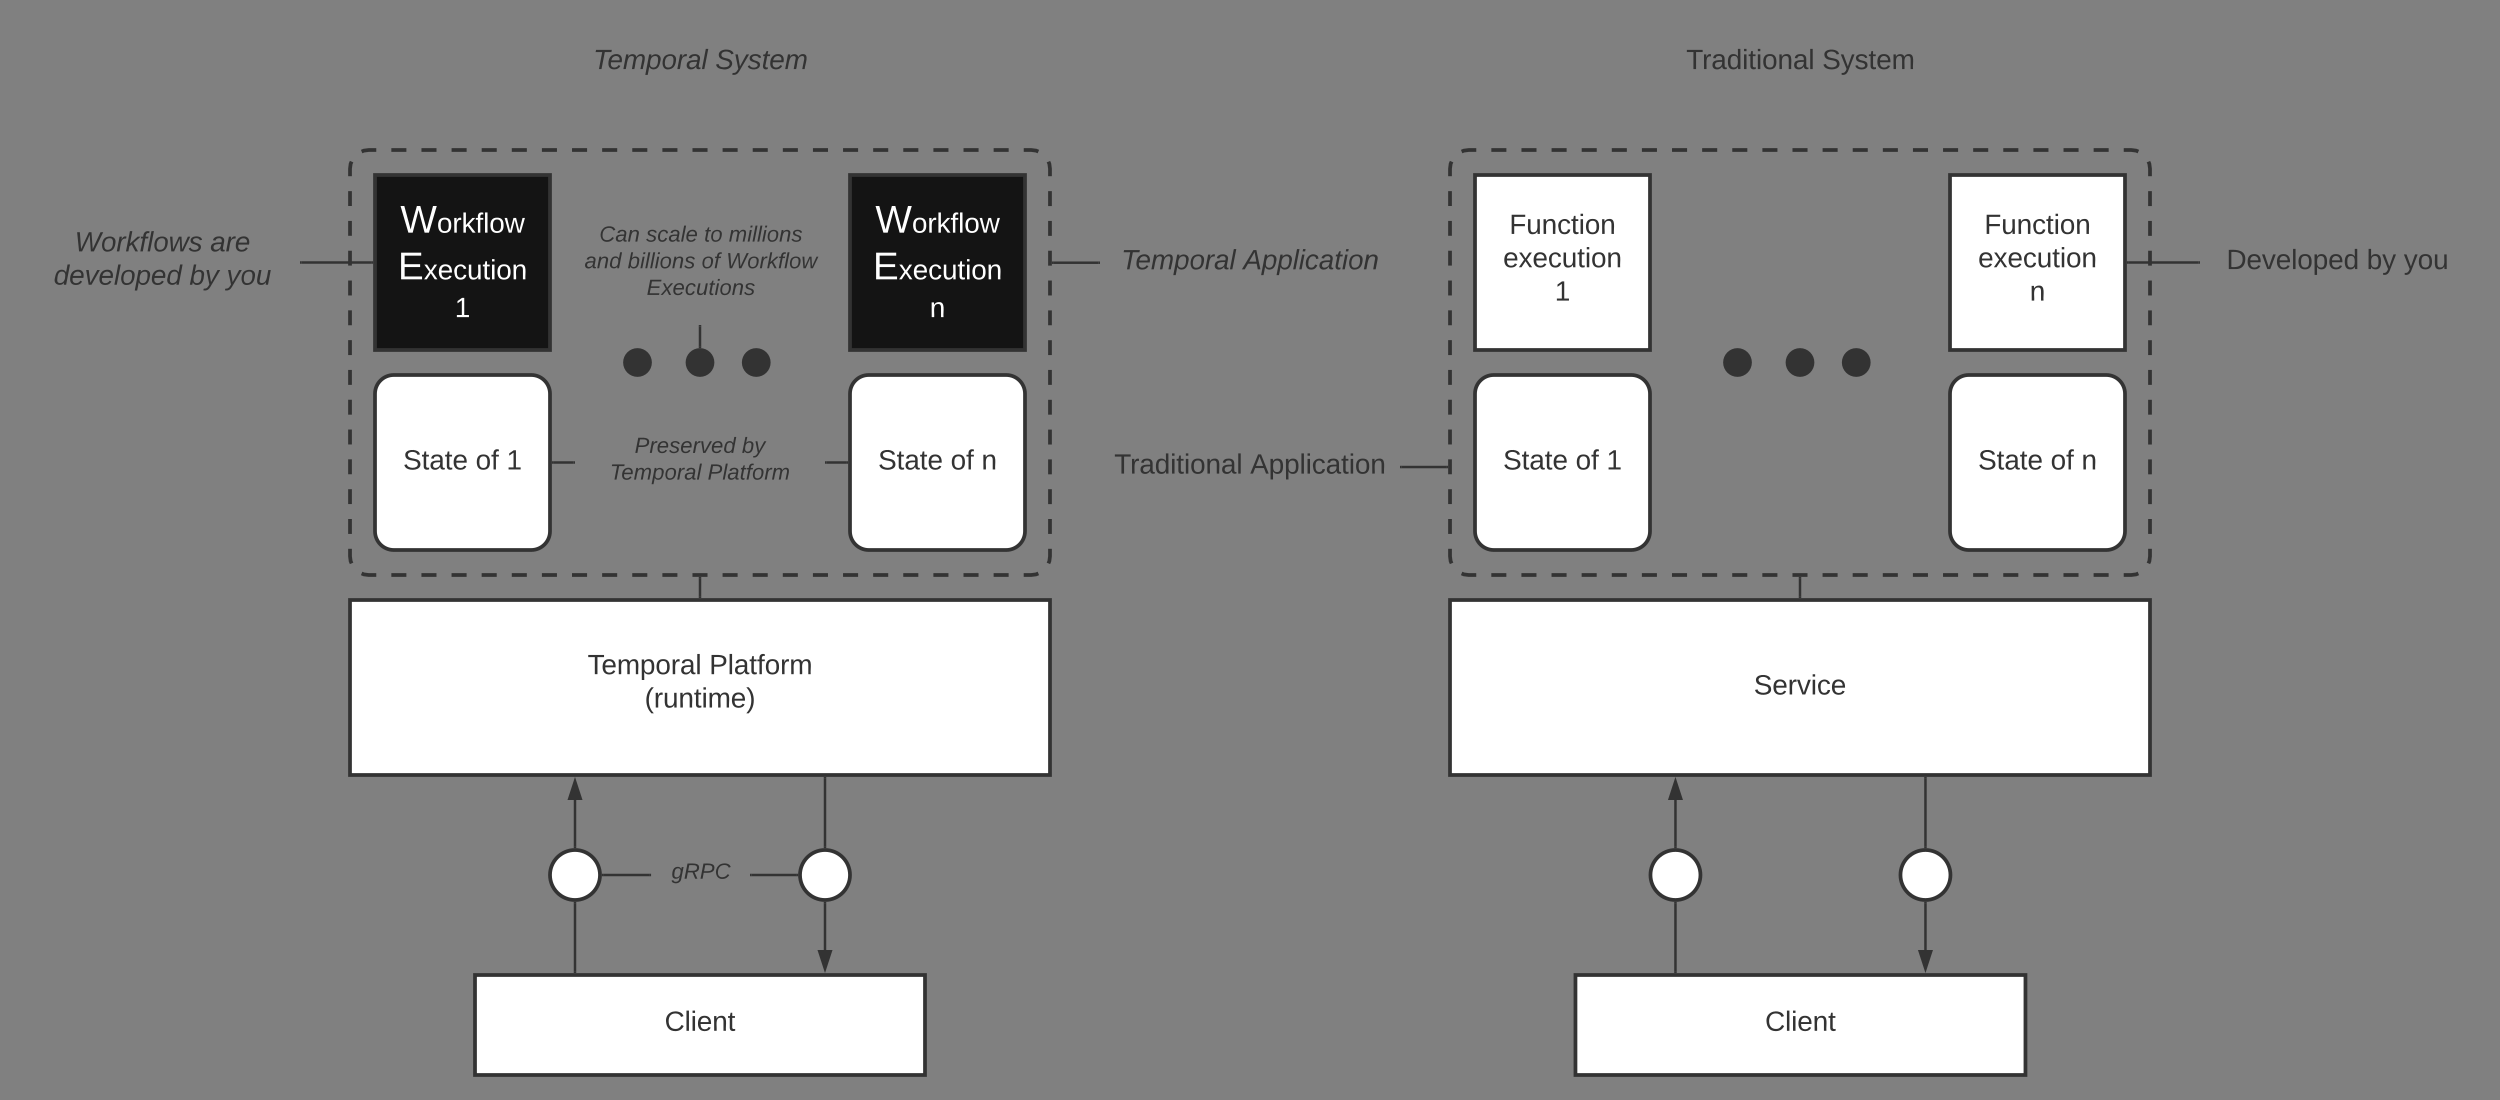 <svg xmlns="http://www.w3.org/2000/svg" xmlns:xlink="http://www.w3.org/1999/xlink" xmlns:lucid="lucid" width="2000" height="880"><rect width="100%" height="100%" fill="#808080" stroke="none"/><g transform="translate(120 1080)" lucid:page-tab-id="0_0"><path d="M300.37-1054c0-3.3 2.7-6 6-6h268c3.3 0 6 2.7 6 6v48c0 3.3-2.7 6-6 6h-268c-3.3 0-6-2.7-6-6z" stroke="#000" stroke-opacity="0" stroke-width="3" fill="#fff" fill-opacity="0"/><use xlink:href="#a" transform="matrix(1,0,0,1,305.369,-1055) translate(49.136 30.278)"/><use xlink:href="#b" transform="matrix(1,0,0,1,305.369,-1055) translate(146.852 30.278)"/><path d="M1190.37-1054c0-3.3 2.7-6 6-6h248c3.3 0 6 2.7 6 6v48c0 3.3-2.7 6-6 6h-248c-3.3 0-6-2.7-6-6z" stroke="#000" stroke-opacity="0" stroke-width="3" fill="#fff" fill-opacity="0"/><use xlink:href="#c" transform="matrix(1,0,0,1,1195.369,-1055) translate(33.611 30.278)"/><use xlink:href="#d" transform="matrix(1,0,0,1,1195.369,-1055) translate(142.377 30.278)"/><path d="M760-730.38c0-3.3 2.7-6 6-6h228c3.3 0 6 2.7 6 6v48c0 3.3-2.7 6-6 6H766c-3.3 0-6-2.7-6-6z" stroke="#000" stroke-opacity="0" stroke-width="3" fill="#fff" fill-opacity="0"/><use xlink:href="#c" transform="matrix(1,0,0,1,765,-731.38) translate(6.389 30.278)"/><use xlink:href="#e" transform="matrix(1,0,0,1,765,-731.38) translate(115.154 30.278)"/><path d="M1001-706.38h36.5" stroke="#333" stroke-width="2" fill="none"/><path d="M1001.03-705.38H1000v-2h1.03M1038.5-705.38h-1.03v-2h1.03" fill="#333"/><path d="M260-300h360v80H260z" stroke="#333" stroke-width="3" fill="#fff"/><use xlink:href="#f" transform="matrix(1,0,0,1,265,-295) translate(146.698 39.653)"/><path d="M360-380c0 11.05-8.95 20-20 20s-20-8.95-20-20 8.95-20 20-20 20 8.95 20 20zM560-380c0 11.05-8.95 20-20 20s-20-8.95-20-20 8.95-20 20-20 20 8.95 20 20z" stroke="#333" stroke-width="3" fill="#fff"/><path d="M340-357.5v55" stroke="#333" stroke-width="2" fill="none"/><path d="M339.93-358.5l1.07-.03v1.06h-2v-1.14M341-301.5h-2v-1.03h2" fill="#333"/><path d="M340-402.5V-440" stroke="#333" stroke-width="2" fill="none"/><path d="M341-401.4l-.93-.1-1.07.03v-1.06h2" fill="#333"/><path d="M340-455.26l4.64 14.26h-9.28z" stroke="#333" stroke-width="2" fill="#333"/><path d="M540-357.5v37.5" stroke="#333" stroke-width="2" fill="none"/><path d="M539.93-358.5l1.07-.03v1.06h-2v-1.14" fill="#333"/><path d="M540-304.74L535.36-319h9.28z" stroke="#333" stroke-width="2" fill="#333"/><path d="M540-402.5v-55" stroke="#333" stroke-width="2" fill="none"/><path d="M541-401.4l-.93-.1-1.07.03v-1.06h2M541-457.47h-2v-1.03h2" fill="#333"/><path d="M1640-894c0-3.3 2.7-6 6-6h208c3.3 0 6 2.7 6 6v48c0 3.3-2.7 6-6 6h-208c-3.3 0-6-2.7-6-6z" stroke="#000" stroke-opacity="0" stroke-width="3" fill="#fff" fill-opacity="0"/><use xlink:href="#g" transform="matrix(1,0,0,1,1645,-895) translate(16.173 30.278)"/><use xlink:href="#h" transform="matrix(1,0,0,1,1645,-895) translate(128.395 30.278)"/><use xlink:href="#i" transform="matrix(1,0,0,1,1645,-895) translate(158.025 30.278)"/><path d="M400.86-394c0-3.3 2.7-6 6-6H474c3.3 0 6 2.7 6 6v28c0 3.3-2.7 6-6 6h-67.14c-3.3 0-6-2.7-6-6z" stroke="#000" stroke-opacity="0" stroke-width="3" fill="#fff" fill-opacity="0"/><use xlink:href="#j" transform="matrix(1,0,0,1,405.863,-395) translate(11.346 17.972)"/><path d="M481-380h36.5" stroke="#333" stroke-width="2" fill="none"/><path d="M481.03-379H480v-2h1.03M518.5-380.07l.03 1.07h-1.06v-2h1.14" fill="#333"/><path d="M399.86-380H362.5" stroke="#333" stroke-width="2" fill="none"/><path d="M400.86-379h-1.02v-2h1.02M362.53-379h-1.14l.1-.93-.03-1.07h1.06" fill="#333"/><path d="M160-945c0-8.28 6.72-15 15-15h530c8.28 0 15 6.72 15 15v310c0 8.28-6.72 15-15 15H175c-8.28 0-15-6.72-15-15z" fill-opacity="0"/><path d="M169.3-958.74l1.8-.75 3.9-.5h6.02m12.05 0h12.04m12.06 0h12.04m12.05 0h12.05m12.04 0h12.05m12.03 0h12.05m12.04 0h12.05m12.04 0h12.06m12.04 0h12.05m12.05 0h12.04m12.05 0h12.03m12.05 0h12.04m12.05 0h12.04m12.06 0h12.04m12.05 0h12.05m12.04 0h12.05m12.03 0h12.05m12.04 0h12.05m12.04 0h12.06m12.04 0h12.05m12.05 0h12.04m12.05 0h12.03m12.05 0H705l3.9.5 1.8.76m8.04 8.05l.75 1.8.5 3.9v5.96m0 11.92v11.93m0 11.93v11.92m0 11.93v11.92m0 11.92v11.93m0 11.92v11.92m0 11.92v11.92m0 11.92v11.92m0 11.93v11.93m0 11.92v11.93m0 11.92v11.92m0 11.93v11.92m0 11.92v11.92m0 11.92v5.96l-.5 3.9-.76 1.8m-8.05 8.04l-1.8.75-3.9.5h-6.02m-12.05 0H674.9m-12.06 0H650.8m-12.05 0H626.7m-12.04 0H602.6m-12.03 0h-12.05m-12.04 0h-12.05m-12.04 0h-12.06m-12.04 0h-12.05m-12.05 0h-12.04m-12.05 0h-12.03m-12.05 0h-12.04m-12.05 0H409.9m-12.06 0H385.8m-12.05 0H361.7m-12.04 0H337.6m-12.03 0h-12.05m-12.04 0h-12.05m-12.04 0h-12.06m-12.04 0h-12.05m-12.05 0h-12.04m-12.05 0h-12.03m-12.05 0H175l-3.9-.5-1.8-.76m-8.04-8.05l-.75-1.8-.5-3.9v-5.96m0-11.92v-11.93m0-11.93v-11.92m0-11.93v-11.92m0-11.92v-11.93m0-11.92v-11.92m0-11.92v-11.92m0-11.92v-11.92m0-11.93v-11.93m0-11.92v-11.93m0-11.92v-11.92m0-11.93v-11.92m0-11.92v-11.92m0-11.92V-945l.5-3.9.76-1.8" stroke="#333" stroke-width="3" fill="none"/><path d="M160-600h560v140H160z" stroke="#333" stroke-width="3" fill="#fff"/><use xlink:href="#k" transform="matrix(1,0,0,1,165,-595) translate(185.093 54.34)"/><use xlink:href="#l" transform="matrix(1,0,0,1,165,-595) translate(282.377 54.34)"/><use xlink:href="#m" transform="matrix(1,0,0,1,165,-595) translate(230.71 81.007)"/><path d="M560-765c0-8.28 6.72-15 15-15h110c8.28 0 15 6.72 15 15v110c0 8.28-6.72 15-15 15H575c-8.28 0-15-6.72-15-15z" stroke="#333" stroke-width="3" fill="#fff"/><use xlink:href="#n" transform="matrix(1,0,0,1,565,-775) translate(17.469 70.59)"/><use xlink:href="#o" transform="matrix(1,0,0,1,565,-775) translate(75.494 70.59)"/><use xlink:href="#p" transform="matrix(1,0,0,1,565,-775) translate(100.185 70.59)"/><path d="M180-940h140v140H180z" stroke="#333" stroke-width="3" fill="#141414"/><use xlink:href="#q" transform="matrix(1,0,0,1,185,-935) translate(15.259 41.139)"/><use xlink:href="#r" transform="matrix(1,0,0,1,185,-935) translate(13.302 78.472)"/><use xlink:href="#s" transform="matrix(1,0,0,1,185,-935) translate(58.827 108.694)"/><path d="M560-940h140v140H560z" stroke="#333" stroke-width="3" fill="#141414"/><use xlink:href="#q" transform="matrix(1,0,0,1,565,-935) translate(15.259 41.139)"/><use xlink:href="#r" transform="matrix(1,0,0,1,565,-935) translate(13.302 78.472)"/><use xlink:href="#t" transform="matrix(1,0,0,1,565,-935) translate(58.827 108.694)"/><path d="M760-893.83c0-3.3 2.7-6 6-6h228c3.3 0 6 2.7 6 6v48c0 3.32-2.7 6-6 6H766c-3.3 0-6-2.68-6-6z" stroke="#000" stroke-opacity="0" stroke-width="3" fill="#fff" fill-opacity="0"/><use xlink:href="#a" transform="matrix(1,0,0,1,765,-894.826) translate(11.914 30.278)"/><use xlink:href="#u" transform="matrix(1,0,0,1,765,-894.826) translate(109.63 30.278)"/><path d="M759-869.83h-36.5" stroke="#333" stroke-width="2" fill="none"/><path d="M760-868.83h-1.03v-2H760M722.53-868.83h-1.03v-2h1.03" fill="#333"/><path d="M180-765c0-8.28 6.72-15 15-15h110c8.28 0 15 6.72 15 15v110c0 8.28-6.72 15-15 15H195c-8.28 0-15-6.72-15-15z" stroke="#333" stroke-width="3" fill="#fff"/><use xlink:href="#n" transform="matrix(1,0,0,1,185,-775) translate(17.469 70.59)"/><use xlink:href="#o" transform="matrix(1,0,0,1,185,-775) translate(75.494 70.59)"/><use xlink:href="#v" transform="matrix(1,0,0,1,185,-775) translate(100.185 70.59)"/><path d="M-100-895.67c0-3.3 2.7-6 6-6h208c3.3 0 6 2.7 6 6v51.34c0 3.3-2.7 6-6 6H-94c-3.3 0-6-2.7-6-6z" stroke="#000" stroke-opacity="0" stroke-width="3" fill="#fff" fill-opacity="0"/><use xlink:href="#w" transform="matrix(1,0,0,1,-95,-896.667) translate(34.784 17.778)"/><use xlink:href="#x" transform="matrix(1,0,0,1,-95,-896.667) translate(143.179 17.778)"/><use xlink:href="#y" transform="matrix(1,0,0,1,-95,-896.667) translate(17.994 44.444)"/><use xlink:href="#z" transform="matrix(1,0,0,1,-95,-896.667) translate(126.574 44.444)"/><use xlink:href="#A" transform="matrix(1,0,0,1,-95,-896.667) translate(156.204 44.444)"/><path d="M121-870h56.5" stroke="#333" stroke-width="2" fill="none"/><path d="M121.03-869H120v-2h1.03M178.5-869h-1.03v-2h1.03" fill="#333"/><path d="M440-602.5v-15" stroke="#333" stroke-width="2" fill="none"/><path d="M441-601.5h-2v-1.03h2M441-617.47h-2v-1.03h2" fill="#333"/><path d="M450-790c0 5.52-4.48 10-10 10s-10-4.48-10-10 4.48-10 10-10 10 4.48 10 10zM495-790c0 5.52-4.48 10-10 10s-10-4.48-10-10 4.48-10 10-10 10 4.48 10 10zM400-790c0 5.52-4.48 10-10 10s-10-4.48-10-10 4.48-10 10-10 10 4.48 10 10z" stroke="#333" stroke-width="3" fill="#333"/><path d="M340.74-920H540v100H340.74z" stroke="#000" stroke-opacity="0" stroke-width="3" fill="#fff" fill-opacity="0"/><use xlink:href="#B" transform="matrix(1,0,0,1,345.739,-915) translate(13.691 28.285)"/><use xlink:href="#C" transform="matrix(1,0,0,1,345.739,-915) translate(51.173 28.285)"/><use xlink:href="#D" transform="matrix(1,0,0,1,345.739,-915) translate(97.543 28.285)"/><use xlink:href="#E" transform="matrix(1,0,0,1,345.739,-915) translate(117.296 28.285)"/><use xlink:href="#F" transform="matrix(1,0,0,1,345.739,-915) translate(1.864 49.618)"/><use xlink:href="#G" transform="matrix(1,0,0,1,345.739,-915) translate(36.432 49.618)"/><use xlink:href="#H" transform="matrix(1,0,0,1,345.739,-915) translate(95.494 49.618)"/><use xlink:href="#I" transform="matrix(1,0,0,1,345.739,-915) translate(115.247 49.618)"/><use xlink:href="#J" transform="matrix(1,0,0,1,345.739,-915) translate(51.568 70.951)"/><path d="M440-819v16.5" stroke="#333" stroke-width="2" fill="none"/><path d="M441-818.97h-2V-820h2M441-801.38l-1-.13-1 .12v-1.16h2" fill="#333"/><path d="M340-734c0-3.3 2.7-6 6-6h188c3.3 0 6 2.7 6 6v48c0 3.3-2.7 6-6 6H346c-3.3 0-6-2.7-6-6z" stroke="#000" stroke-opacity="0" stroke-width="3" fill="#fff" fill-opacity="0"/><use xlink:href="#K" transform="matrix(1,0,0,1,345,-735) translate(42.704 17.347)"/><use xlink:href="#L" transform="matrix(1,0,0,1,345,-735) translate(128.531 17.347)"/><use xlink:href="#M" transform="matrix(1,0,0,1,345,-735) translate(22.901 38.681)"/><use xlink:href="#N" transform="matrix(1,0,0,1,345,-735) translate(101.074 38.681)"/><path d="M339-710h-16.5" stroke="#333" stroke-width="2" fill="none"/><path d="M340-709h-1.03v-2H340M322.53-709h-1.03v-2h1.03" fill="#333"/><path d="M541-710h16.5" stroke="#333" stroke-width="2" fill="none"/><path d="M541.03-709H540v-2h1.03M558.5-709h-1.03v-2h1.03" fill="#333"/><path d="M1040-945c0-8.28 6.72-15 15-15h530c8.28 0 15 6.72 15 15v310c0 8.28-6.72 15-15 15h-530c-8.28 0-15-6.72-15-15z" fill-opacity="0"/><path d="M1049.3-958.74l1.8-.75 3.9-.5h6.02m12.05 0h12.04m12.06 0h12.04m12.05 0h12.05m12.04 0h12.05m12.03 0h12.05m12.04 0h12.05m12.04 0h12.06m12.04 0h12.05m12.05 0h12.04m12.05 0h12.03m12.05 0h12.04m12.05 0h12.04m12.06 0h12.04m12.05 0h12.05m12.04 0h12.05m12.03 0h12.05m12.04 0h12.05m12.04 0h12.06m12.04 0h12.05m12.05 0h12.04m12.05 0h12.03m12.05 0h6.02l3.9.5 1.8.76m8.04 8.05l.75 1.8.5 3.9v5.96m0 11.92v11.93m0 11.93v11.92m0 11.93v11.92m0 11.92v11.93m0 11.92v11.92m0 11.92v11.92m0 11.92v11.92m0 11.93v11.93m0 11.92v11.93m0 11.92v11.92m0 11.93v11.92m0 11.92v11.92m0 11.92v5.96l-.5 3.9-.76 1.8m-8.05 8.04l-1.8.75-3.9.5h-6.02m-12.05 0h-12.04m-12.06 0h-12.04m-12.05 0h-12.05m-12.04 0h-12.05m-12.03 0h-12.05m-12.04 0h-12.05m-12.04 0h-12.06m-12.04 0h-12.05m-12.05 0h-12.04m-12.05 0h-12.03m-12.05 0h-12.04m-12.05 0h-12.04m-12.06 0h-12.04m-12.05 0h-12.05m-12.04 0h-12.05m-12.03 0h-12.05m-12.04 0h-12.05m-12.04 0h-12.06m-12.04 0h-12.05m-12.05 0h-12.04m-12.05 0h-12.03m-12.05 0H1055l-3.9-.5-1.8-.76m-8.04-8.05l-.75-1.8-.5-3.9v-5.96m0-11.92v-11.93m0-11.93v-11.92m0-11.93v-11.92m0-11.92v-11.93m0-11.92v-11.92m0-11.92v-11.92m0-11.92v-11.92m0-11.93v-11.93m0-11.92v-11.93m0-11.92v-11.92m0-11.93v-11.92m0-11.92v-11.92m0-11.92V-945l.5-3.9.76-1.8" stroke="#333" stroke-width="3" fill="none"/><path d="M1040-600h560v140h-560z" stroke="#333" stroke-width="3" fill="#fff"/><use xlink:href="#O" transform="matrix(1,0,0,1,1045,-595) translate(238.025 70.59)"/><path d="M1440-765c0-8.28 6.72-15 15-15h110c8.28 0 15 6.72 15 15v110c0 8.28-6.72 15-15 15h-110c-8.28 0-15-6.72-15-15z" stroke="#333" stroke-width="3" fill="#fff"/><use xlink:href="#n" transform="matrix(1,0,0,1,1445,-775) translate(17.469 70.59)"/><use xlink:href="#o" transform="matrix(1,0,0,1,1445,-775) translate(75.494 70.59)"/><use xlink:href="#p" transform="matrix(1,0,0,1,1445,-775) translate(100.185 70.59)"/><path d="M1060-940h140v140h-140z" stroke="#333" stroke-width="3" fill="#fff"/><g><use xlink:href="#P" transform="matrix(1,0,0,1,1065,-935) translate(22.469 42.153)"/><use xlink:href="#Q" transform="matrix(1,0,0,1,1065,-935) translate(17.5 68.819)"/><use xlink:href="#R" transform="matrix(1,0,0,1,1065,-935) translate(58.827 95.486)"/></g><path d="M1440-940h140v140h-140z" stroke="#333" stroke-width="3" fill="#fff"/><g><use xlink:href="#P" transform="matrix(1,0,0,1,1445,-935) translate(22.469 42.153)"/><use xlink:href="#Q" transform="matrix(1,0,0,1,1445,-935) translate(17.5 68.819)"/><use xlink:href="#S" transform="matrix(1,0,0,1,1445,-935) translate(58.827 95.486)"/></g><path d="M1060-765c0-8.28 6.72-15 15-15h110c8.28 0 15 6.72 15 15v110c0 8.28-6.72 15-15 15h-110c-8.28 0-15-6.72-15-15z" stroke="#333" stroke-width="3" fill="#fff"/><g><use xlink:href="#n" transform="matrix(1,0,0,1,1065,-775) translate(17.469 70.59)"/><use xlink:href="#o" transform="matrix(1,0,0,1,1065,-775) translate(75.494 70.59)"/><use xlink:href="#v" transform="matrix(1,0,0,1,1065,-775) translate(100.185 70.59)"/></g><path d="M1320-602.5v-15" stroke="#333" stroke-width="2" fill="none"/><path d="M1321-601.5h-2v-1.03h2M1321-617.47h-2v-1.03h2" fill="#333"/><path d="M1330-790c0 5.52-4.48 10-10 10s-10-4.48-10-10 4.48-10 10-10 10 4.48 10 10zM1375-790c0 5.52-4.48 10-10 10s-10-4.48-10-10 4.48-10 10-10 10 4.48 10 10zM1280-790c0 5.52-4.48 10-10 10s-10-4.48-10-10 4.48-10 10-10 10 4.48 10 10z" stroke="#333" stroke-width="3" fill="#333"/><path d="M1639-870h-56.5" stroke="#333" stroke-width="2" fill="none"/><path d="M1640-869h-1.03v-2h1.03M1582.53-869h-1.03v-2h1.03" fill="#333"/><path d="M1140.37-300h360v80h-360z" stroke="#333" stroke-width="3" fill="#fff"/><g><use xlink:href="#f" transform="matrix(1,0,0,1,1145.369,-295) translate(146.698 39.653)"/></g><path d="M1240.37-380c0 11.05-8.95 20-20 20s-20-8.95-20-20 8.95-20 20-20 20 8.95 20 20zM1440.37-380c0 11.05-8.95 20-20 20s-20-8.95-20-20 8.95-20 20-20 20 8.95 20 20z" stroke="#333" stroke-width="3" fill="#fff"/><path d="M1220.37-357.5v55" stroke="#333" stroke-width="2" fill="none"/><path d="M1220.3-358.5l1.07-.03v1.06h-2v-1.14M1221.37-301.5h-2v-1.03h2" fill="#333"/><path d="M1220.37-402.5V-440" stroke="#333" stroke-width="2" fill="none"/><path d="M1221.37-401.4l-.93-.1-1.07.03v-1.06h2" fill="#333"/><path d="M1220.37-455.26L1225-441h-9.27z" stroke="#333" stroke-width="2" fill="#333"/><path d="M1420.37-357.5v37.5" stroke="#333" stroke-width="2" fill="none"/><path d="M1420.3-358.5l1.07-.03v1.06h-2v-1.14" fill="#333"/><path d="M1420.37-304.74l-4.64-14.26h9.27z" stroke="#333" stroke-width="2" fill="#333"/><path d="M1420.37-402.5v-55" stroke="#333" stroke-width="2" fill="none"/><path d="M1421.37-401.4l-.93-.1-1.07.03v-1.06h2" fill="#333"/><path d="M1420.37-457.47v-1.03" stroke="#333" stroke-width="2" fill="none"/><defs><path fill="#333" d="M151-220L108 0H75l42-220H32l6-28h203l-5 28h-85" id="T"/><path fill="#333" d="M111-194c62-3 86 47 72 106H45c-7 38 6 69 45 68 27-1 43-14 53-32l24 11C152-15 129 4 87 4 38 3 12-23 12-71c0-70 32-119 99-123zm44 81c14-66-71-72-95-28-4 8-8 17-11 28h106" id="U"/><path fill="#333" d="M248-111c6-24 9-61-24-58-72 9-57 108-77 169h-31l26-142c3-37-50-30-64-10C52-115 50-51 37 0H6l36-190h30c-1 10-6 24-4 32 13-43 101-52 105 5 13-22 29-41 61-41 90 0 28 129 23 194h-31" id="V"/><path fill="#333" d="M67-162c32-53 139-36 121 50C175-51 163 2 97 4 68 4 52-11 42-31 38 6 28 39 22 75H-9l50-265h29c-1 10 0 20-3 28zm89 36c0-26-10-43-35-43-54 0-67 50-69 103-1 29 14 45 42 46 53 0 62-58 62-106" id="W"/><path fill="#333" d="M30-147c31-64 166-65 159 27C183-49 158 1 86 4 9 8 1-88 30-147zM88-20c53 0 68-48 68-100 0-31-11-51-44-50-52 1-68 46-68 97 0 32 13 53 44 53" id="X"/><path fill="#333" d="M66-151c12-25 30-51 66-40l-6 26C45-176 58-65 38 0H6l36-190h30" id="Y"/><path fill="#333" d="M165-48c-4 18 1 34 23 27l-3 20c-29 8-62 0-52-35h-2C116-14 99 4 63 4 30 4 8-16 8-49c0-68 71-67 138-67 10-26 0-56-31-54-26 1-42 9-47 31l-32-5c8-67 160-71 144 15-5 28-9 54-15 81zM42-50c3 52 80 24 89-6 7-12 7-24 11-38-47 1-103-4-100 44" id="Z"/><path fill="#333" d="M6 0l50-261h32L37 0H6" id="aa"/><g id="a"><use transform="matrix(0.062,0,0,0.062,0,0)" xlink:href="#T"/><use transform="matrix(0.062,0,0,0.062,11.481,0)" xlink:href="#U"/><use transform="matrix(0.062,0,0,0.062,23.827,0)" xlink:href="#V"/><use transform="matrix(0.062,0,0,0.062,42.284,0)" xlink:href="#W"/><use transform="matrix(0.062,0,0,0.062,54.63,0)" xlink:href="#X"/><use transform="matrix(0.062,0,0,0.062,66.975,0)" xlink:href="#Y"/><use transform="matrix(0.062,0,0,0.062,74.321,0)" xlink:href="#Z"/><use transform="matrix(0.062,0,0,0.062,86.667,0)" xlink:href="#aa"/></g><path fill="#333" d="M194-120c59 52 2 134-86 124-53-6-90-18-98-63l31-7c8 30 29 43 70 43 46 0 84-17 71-62-32-43-135-20-137-98-3-89 178-90 191-16l-30 9c-8-48-127-53-127 5 0 53 81 35 115 65" id="ab"/><path fill="#333" d="M198-190L69 30C53 58 25 83-20 72c4-11-1-27 19-22 33-1 43-29 59-52L20-190h32L79-34l84-156h35" id="ac"/><path fill="#333" d="M55-144c13 50 104 24 104 88C159 21 15 23 1-39l26-10c6 40 102 42 102-4-13-50-104-23-104-87 0-71 143-71 148-8l-29 4c-5-35-85-37-89 0" id="ad"/><path fill="#333" d="M51-54c-9 22 5 41 31 30L79-1C43 14 10-4 19-52l22-115H19l5-23h22l19-43h21l-9 43h35l-4 23H73" id="ae"/><g id="b"><use transform="matrix(0.062,0,0,0.062,0,0)" xlink:href="#ab"/><use transform="matrix(0.062,0,0,0.062,14.815,0)" xlink:href="#ac"/><use transform="matrix(0.062,0,0,0.062,25.926,0)" xlink:href="#ad"/><use transform="matrix(0.062,0,0,0.062,37.037,0)" xlink:href="#ae"/><use transform="matrix(0.062,0,0,0.062,43.21,0)" xlink:href="#U"/><use transform="matrix(0.062,0,0,0.062,55.556,0)" xlink:href="#V"/></g><path fill="#333" d="M127-220V0H93v-220H8v-28h204v28h-85" id="af"/><path fill="#333" d="M114-163C36-179 61-72 57 0H25l-1-190h30c1 12-1 29 2 39 6-27 23-49 58-41v29" id="ag"/><path fill="#333" d="M141-36C126-15 110 5 73 4 37 3 15-17 15-53c-1-64 63-63 125-63 3-35-9-54-41-54-24 1-41 7-42 31l-33-3c5-37 33-52 76-52 45 0 72 20 72 64v82c-1 20 7 32 28 27v20c-31 9-61-2-59-35zM48-53c0 20 12 33 32 33 41-3 63-29 60-74-43 2-92-5-92 41" id="ah"/><path fill="#333" d="M85-194c31 0 48 13 60 33l-1-100h32l1 261h-30c-2-10 0-23-3-31C134-8 116 4 85 4 32 4 16-35 15-94c0-66 23-100 70-100zm9 24c-40 0-46 34-46 75 0 40 6 74 45 74 42 0 51-32 51-76 0-42-9-74-50-73" id="ai"/><path fill="#333" d="M24-231v-30h32v30H24zM24 0v-190h32V0H24" id="aj"/><path fill="#333" d="M59-47c-2 24 18 29 38 22v24C64 9 27 4 27-40v-127H5v-23h24l9-43h21v43h35v23H59v120" id="ak"/><path fill="#333" d="M100-194c62-1 85 37 85 99 1 63-27 99-86 99S16-35 15-95c0-66 28-99 85-99zM99-20c44 1 53-31 53-75 0-43-8-75-51-75s-53 32-53 75 10 74 51 75" id="al"/><path fill="#333" d="M117-194c89-4 53 116 60 194h-32v-121c0-31-8-49-39-48C34-167 62-67 57 0H25l-1-190h30c1 10-1 24 2 32 11-22 29-35 61-36" id="am"/><path fill="#333" d="M24 0v-261h32V0H24" id="an"/><g id="c"><use transform="matrix(0.062,0,0,0.062,0,0)" xlink:href="#af"/><use transform="matrix(0.062,0,0,0.062,12.716,0)" xlink:href="#ag"/><use transform="matrix(0.062,0,0,0.062,20.062,0)" xlink:href="#ah"/><use transform="matrix(0.062,0,0,0.062,32.407,0)" xlink:href="#ai"/><use transform="matrix(0.062,0,0,0.062,44.753,0)" xlink:href="#aj"/><use transform="matrix(0.062,0,0,0.062,49.63,0)" xlink:href="#ak"/><use transform="matrix(0.062,0,0,0.062,55.802,0)" xlink:href="#aj"/><use transform="matrix(0.062,0,0,0.062,60.679,0)" xlink:href="#al"/><use transform="matrix(0.062,0,0,0.062,73.025,0)" xlink:href="#am"/><use transform="matrix(0.062,0,0,0.062,85.37,0)" xlink:href="#ah"/><use transform="matrix(0.062,0,0,0.062,97.716,0)" xlink:href="#an"/></g><path fill="#333" d="M185-189c-5-48-123-54-124 2 14 75 158 14 163 119 3 78-121 87-175 55-17-10-28-26-33-46l33-7c5 56 141 63 141-1 0-78-155-14-162-118-5-82 145-84 179-34 5 7 8 16 11 25" id="ao"/><path fill="#333" d="M179-190L93 31C79 59 56 82 12 73V49c39 6 53-20 64-50L1-190h34L92-34l54-156h33" id="ap"/><path fill="#333" d="M135-143c-3-34-86-38-87 0 15 53 115 12 119 90S17 21 10-45l28-5c4 36 97 45 98 0-10-56-113-15-118-90-4-57 82-63 122-42 12 7 21 19 24 35" id="aq"/><path fill="#333" d="M100-194c63 0 86 42 84 106H49c0 40 14 67 53 68 26 1 43-12 49-29l28 8c-11 28-37 45-77 45C44 4 14-33 15-96c1-61 26-98 85-98zm52 81c6-60-76-77-97-28-3 7-6 17-6 28h103" id="ar"/><path fill="#333" d="M210-169c-67 3-38 105-44 169h-31v-121c0-29-5-50-35-48C34-165 62-65 56 0H25l-1-190h30c1 10-1 24 2 32 10-44 99-50 107 0 11-21 27-35 58-36 85-2 47 119 55 194h-31v-121c0-29-5-49-35-48" id="as"/><g id="d"><use transform="matrix(0.062,0,0,0.062,0,0)" xlink:href="#ao"/><use transform="matrix(0.062,0,0,0.062,14.815,0)" xlink:href="#ap"/><use transform="matrix(0.062,0,0,0.062,25.926,0)" xlink:href="#aq"/><use transform="matrix(0.062,0,0,0.062,37.037,0)" xlink:href="#ak"/><use transform="matrix(0.062,0,0,0.062,43.21,0)" xlink:href="#ar"/><use transform="matrix(0.062,0,0,0.062,55.556,0)" xlink:href="#as"/></g><path fill="#333" d="M205 0l-28-72H64L36 0H1l101-248h38L239 0h-34zm-38-99l-47-123c-12 45-31 82-46 123h93" id="at"/><path fill="#333" d="M115-194c55 1 70 41 70 98S169 2 115 4C84 4 66-9 55-30l1 105H24l-1-265h31l2 30c10-21 28-34 59-34zm-8 174c40 0 45-34 45-75s-6-73-45-74c-42 0-51 32-51 76 0 43 10 73 51 73" id="au"/><path fill="#333" d="M96-169c-40 0-48 33-48 73s9 75 48 75c24 0 41-14 43-38l32 2c-6 37-31 61-74 61-59 0-76-41-82-99-10-93 101-131 147-64 4 7 5 14 7 22l-32 3c-4-21-16-35-41-35" id="av"/><g id="e"><use transform="matrix(0.062,0,0,0.062,0,0)" xlink:href="#at"/><use transform="matrix(0.062,0,0,0.062,14.815,0)" xlink:href="#au"/><use transform="matrix(0.062,0,0,0.062,27.16,0)" xlink:href="#au"/><use transform="matrix(0.062,0,0,0.062,39.506,0)" xlink:href="#an"/><use transform="matrix(0.062,0,0,0.062,44.383,0)" xlink:href="#aj"/><use transform="matrix(0.062,0,0,0.062,49.259,0)" xlink:href="#av"/><use transform="matrix(0.062,0,0,0.062,60.37,0)" xlink:href="#ah"/><use transform="matrix(0.062,0,0,0.062,72.716,0)" xlink:href="#ak"/><use transform="matrix(0.062,0,0,0.062,78.889,0)" xlink:href="#aj"/><use transform="matrix(0.062,0,0,0.062,83.765,0)" xlink:href="#al"/><use transform="matrix(0.062,0,0,0.062,96.111,0)" xlink:href="#am"/></g><path fill="#333" d="M212-179c-10-28-35-45-73-45-59 0-87 40-87 99 0 60 29 101 89 101 43 0 62-24 78-52l27 14C228-24 195 4 139 4 59 4 22-46 18-125c-6-104 99-153 187-111 19 9 31 26 39 46" id="aw"/><g id="f"><use transform="matrix(0.062,0,0,0.062,0,0)" xlink:href="#aw"/><use transform="matrix(0.062,0,0,0.062,15.988,0)" xlink:href="#an"/><use transform="matrix(0.062,0,0,0.062,20.864,0)" xlink:href="#aj"/><use transform="matrix(0.062,0,0,0.062,25.741,0)" xlink:href="#ar"/><use transform="matrix(0.062,0,0,0.062,38.086,0)" xlink:href="#am"/><use transform="matrix(0.062,0,0,0.062,50.432,0)" xlink:href="#ak"/></g><path fill="#333" d="M30-248c118-7 216 8 213 122C240-48 200 0 122 0H30v-248zM63-27c89 8 146-16 146-99s-60-101-146-95v194" id="ax"/><path fill="#333" d="M108 0H70L1-190h34L89-25l56-165h34" id="ay"/><g id="g"><use transform="matrix(0.062,0,0,0.062,0,0)" xlink:href="#ax"/><use transform="matrix(0.062,0,0,0.062,15.988,0)" xlink:href="#ar"/><use transform="matrix(0.062,0,0,0.062,28.333,0)" xlink:href="#ay"/><use transform="matrix(0.062,0,0,0.062,39.444,0)" xlink:href="#ar"/><use transform="matrix(0.062,0,0,0.062,51.79,0)" xlink:href="#an"/><use transform="matrix(0.062,0,0,0.062,56.667,0)" xlink:href="#al"/><use transform="matrix(0.062,0,0,0.062,69.012,0)" xlink:href="#au"/><use transform="matrix(0.062,0,0,0.062,81.358,0)" xlink:href="#ar"/><use transform="matrix(0.062,0,0,0.062,93.704,0)" xlink:href="#ai"/></g><path fill="#333" d="M115-194c53 0 69 39 70 98 0 66-23 100-70 100C84 3 66-7 56-30L54 0H23l1-261h32v101c10-23 28-34 59-34zm-8 174c40 0 45-34 45-75 0-40-5-75-45-74-42 0-51 32-51 76 0 43 10 73 51 73" id="az"/><g id="h"><use transform="matrix(0.062,0,0,0.062,0,0)" xlink:href="#az"/><use transform="matrix(0.062,0,0,0.062,12.346,0)" xlink:href="#ap"/></g><path fill="#333" d="M84 4C-5 8 30-112 23-190h32v120c0 31 7 50 39 49 72-2 45-101 50-169h31l1 190h-30c-1-10 1-25-2-33-11 22-28 36-60 37" id="aA"/><g id="i"><use transform="matrix(0.062,0,0,0.062,0,0)" xlink:href="#ap"/><use transform="matrix(0.062,0,0,0.062,11.111,0)" xlink:href="#al"/><use transform="matrix(0.062,0,0,0.062,23.457,0)" xlink:href="#aA"/></g><path fill="#333" d="M103-194c29 0 47 14 56 36 2-11 5-23 8-32h30L160-5C157 61 82 97 21 62 9 55 4 45 1 30l28-7c7 42 83 31 92-3 4-16 9-38 13-55-13 20-29 36-62 36-40 0-60-25-60-64 0-71 23-131 91-131zm4 24c-53 0-58 54-61 104-2 27 10 44 36 44 49 0 65-50 67-102 1-29-15-46-42-46" id="aB"/><path fill="#333" d="M249-183c0 48-29 72-75 77L221 0h-36l-43-103H65L45 0H11l48-248c83 2 190-17 190 65zm-34 3c0-55-74-39-127-41l-18 92c63-1 145 13 145-51" id="aC"/><path fill="#333" d="M238-179c0 84-86 86-175 82L45 0H11l48-248c82 0 179-12 179 69zm-34 1c0-53-64-42-116-43l-19 98c63 0 135 9 135-55" id="aD"/><path fill="#333" d="M125-24c46 0 70-25 89-51l25 16C214-24 183 4 123 4 8 4-5-146 60-208c32-50 158-61 191-5 5 7 9 14 11 22l-32 10c-9-28-33-43-69-43-74 0-108 51-108 125 0 46 24 75 72 75" id="aE"/><g id="j"><use transform="matrix(0.049,0,0,0.049,0,0)" xlink:href="#aB"/><use transform="matrix(0.049,0,0,0.049,9.877,0)" xlink:href="#aC"/><use transform="matrix(0.049,0,0,0.049,22.667,0)" xlink:href="#aD"/><use transform="matrix(0.049,0,0,0.049,34.519,0)" xlink:href="#aE"/></g><g id="k"><use transform="matrix(0.062,0,0,0.062,0,0)" xlink:href="#af"/><use transform="matrix(0.062,0,0,0.062,11.049,0)" xlink:href="#ar"/><use transform="matrix(0.062,0,0,0.062,23.395,0)" xlink:href="#as"/><use transform="matrix(0.062,0,0,0.062,41.852,0)" xlink:href="#au"/><use transform="matrix(0.062,0,0,0.062,54.198,0)" xlink:href="#al"/><use transform="matrix(0.062,0,0,0.062,66.543,0)" xlink:href="#ag"/><use transform="matrix(0.062,0,0,0.062,73.889,0)" xlink:href="#ah"/><use transform="matrix(0.062,0,0,0.062,86.235,0)" xlink:href="#an"/></g><path fill="#333" d="M30-248c87 1 191-15 191 75 0 78-77 80-158 76V0H30v-248zm33 125c57 0 124 11 124-50 0-59-68-47-124-48v98" id="aF"/><path fill="#333" d="M101-234c-31-9-42 10-38 44h38v23H63V0H32v-167H5v-23h27c-7-52 17-82 69-68v24" id="aG"/><g id="l"><use transform="matrix(0.062,0,0,0.062,0,0)" xlink:href="#aF"/><use transform="matrix(0.062,0,0,0.062,14.815,0)" xlink:href="#an"/><use transform="matrix(0.062,0,0,0.062,19.691,0)" xlink:href="#ah"/><use transform="matrix(0.062,0,0,0.062,32.037,0)" xlink:href="#ak"/><use transform="matrix(0.062,0,0,0.062,38.21,0)" xlink:href="#aG"/><use transform="matrix(0.062,0,0,0.062,44.383,0)" xlink:href="#al"/><use transform="matrix(0.062,0,0,0.062,56.728,0)" xlink:href="#ag"/><use transform="matrix(0.062,0,0,0.062,64.074,0)" xlink:href="#as"/></g><path fill="#333" d="M87 75C49 33 22-17 22-94c0-76 28-126 65-167h31c-38 41-64 92-64 168S80 34 118 75H87" id="aH"/><path fill="#333" d="M33-261c38 41 65 92 65 168S71 34 33 75H2C39 34 66-17 66-93S39-220 2-261h31" id="aI"/><g id="m"><use transform="matrix(0.062,0,0,0.062,0,0)" xlink:href="#aH"/><use transform="matrix(0.062,0,0,0.062,7.346,0)" xlink:href="#ag"/><use transform="matrix(0.062,0,0,0.062,14.691,0)" xlink:href="#aA"/><use transform="matrix(0.062,0,0,0.062,27.037,0)" xlink:href="#am"/><use transform="matrix(0.062,0,0,0.062,39.383,0)" xlink:href="#ak"/><use transform="matrix(0.062,0,0,0.062,45.556,0)" xlink:href="#aj"/><use transform="matrix(0.062,0,0,0.062,50.432,0)" xlink:href="#as"/><use transform="matrix(0.062,0,0,0.062,68.889,0)" xlink:href="#ar"/><use transform="matrix(0.062,0,0,0.062,81.235,0)" xlink:href="#aI"/></g><g id="n"><use transform="matrix(0.062,0,0,0.062,0,0)" xlink:href="#ao"/><use transform="matrix(0.062,0,0,0.062,14.815,0)" xlink:href="#ak"/><use transform="matrix(0.062,0,0,0.062,20.988,0)" xlink:href="#ah"/><use transform="matrix(0.062,0,0,0.062,33.333,0)" xlink:href="#ak"/><use transform="matrix(0.062,0,0,0.062,39.506,0)" xlink:href="#ar"/></g><g id="o"><use transform="matrix(0.062,0,0,0.062,0,0)" xlink:href="#al"/><use transform="matrix(0.062,0,0,0.062,12.346,0)" xlink:href="#aG"/></g><use transform="matrix(0.062,0,0,0.062,0,0)" xlink:href="#am" id="p"/><path fill="#fff" d="M266 0h-40l-56-210L115 0H75L2-248h35L96-30l15-64 43-154h32l59 218 59-218h35" id="aJ"/><path fill="#fff" d="M100-194c62-1 85 37 85 99 1 63-27 99-86 99S16-35 15-95c0-66 28-99 85-99zM99-20c44 1 53-31 53-75 0-43-8-75-51-75s-53 32-53 75 10 74 51 75" id="aK"/><path fill="#fff" d="M114-163C36-179 61-72 57 0H25l-1-190h30c1 12-1 29 2 39 6-27 23-49 58-41v29" id="aL"/><path fill="#fff" d="M143 0L79-87 56-68V0H24v-261h32v163l83-92h37l-77 82L181 0h-38" id="aM"/><path fill="#fff" d="M101-234c-31-9-42 10-38 44h38v23H63V0H32v-167H5v-23h27c-7-52 17-82 69-68v24" id="aN"/><path fill="#fff" d="M24 0v-261h32V0H24" id="aO"/><path fill="#fff" d="M206 0h-36l-40-164L89 0H53L-1-190h32L70-26l43-164h34l41 164 42-164h31" id="aP"/><g id="q"><use transform="matrix(0.086,0,0,0.086,0,0)" xlink:href="#aJ"/><use transform="matrix(0.062,0,0,0.062,29.296,0)" xlink:href="#aK"/><use transform="matrix(0.062,0,0,0.062,41.642,0)" xlink:href="#aL"/><use transform="matrix(0.062,0,0,0.062,48.988,0)" xlink:href="#aM"/><use transform="matrix(0.062,0,0,0.062,60.099,0)" xlink:href="#aN"/><use transform="matrix(0.062,0,0,0.062,66.272,0)" xlink:href="#aO"/><use transform="matrix(0.062,0,0,0.062,71.148,0)" xlink:href="#aK"/><use transform="matrix(0.062,0,0,0.062,83.494,0)" xlink:href="#aP"/></g><path fill="#fff" d="M30 0v-248h187v28H63v79h144v27H63v87h162V0H30" id="aQ"/><path fill="#fff" d="M141 0L90-78 38 0H4l68-98-65-92h35l48 74 47-74h35l-64 92 68 98h-35" id="aR"/><path fill="#fff" d="M100-194c63 0 86 42 84 106H49c0 40 14 67 53 68 26 1 43-12 49-29l28 8c-11 28-37 45-77 45C44 4 14-33 15-96c1-61 26-98 85-98zm52 81c6-60-76-77-97-28-3 7-6 17-6 28h103" id="aS"/><path fill="#fff" d="M96-169c-40 0-48 33-48 73s9 75 48 75c24 0 41-14 43-38l32 2c-6 37-31 61-74 61-59 0-76-41-82-99-10-93 101-131 147-64 4 7 5 14 7 22l-32 3c-4-21-16-35-41-35" id="aT"/><path fill="#fff" d="M84 4C-5 8 30-112 23-190h32v120c0 31 7 50 39 49 72-2 45-101 50-169h31l1 190h-30c-1-10 1-25-2-33-11 22-28 36-60 37" id="aU"/><path fill="#fff" d="M59-47c-2 24 18 29 38 22v24C64 9 27 4 27-40v-127H5v-23h24l9-43h21v43h35v23H59v120" id="aV"/><path fill="#fff" d="M24-231v-30h32v30H24zM24 0v-190h32V0H24" id="aW"/><path fill="#fff" d="M117-194c89-4 53 116 60 194h-32v-121c0-31-8-49-39-48C34-167 62-67 57 0H25l-1-190h30c1 10-1 24 2 32 11-22 29-35 61-36" id="aX"/><g id="r"><use transform="matrix(0.086,0,0,0.086,0,0)" xlink:href="#aQ"/><use transform="matrix(0.062,0,0,0.062,20.741,0)" xlink:href="#aR"/><use transform="matrix(0.062,0,0,0.062,31.852,0)" xlink:href="#aS"/><use transform="matrix(0.062,0,0,0.062,44.198,0)" xlink:href="#aT"/><use transform="matrix(0.062,0,0,0.062,55.309,0)" xlink:href="#aU"/><use transform="matrix(0.062,0,0,0.062,67.654,0)" xlink:href="#aV"/><use transform="matrix(0.062,0,0,0.062,73.827,0)" xlink:href="#aW"/><use transform="matrix(0.062,0,0,0.062,78.704,0)" xlink:href="#aK"/><use transform="matrix(0.062,0,0,0.062,91.049,0)" xlink:href="#aX"/></g><path fill="#fff" d="M27 0v-27h64v-190l-56 39v-29l58-41h29v221h61V0H27" id="aY"/><use transform="matrix(0.062,0,0,0.062,0,0)" xlink:href="#aY" id="s"/><use transform="matrix(0.062,0,0,0.062,0,0)" xlink:href="#aX" id="t"/><path fill="#333" d="M187 0l-14-72H61L19 0h-37l149-248h38L221 0h-34zm-19-99l-22-123L76-99h92" id="aZ"/><path fill="#333" d="M50-231l6-30h32l-6 30H50zM6 0l37-190h31L37 0H6" id="ba"/><path fill="#333" d="M44-68c0 29 11 47 38 47 30 0 42-19 51-41l28 9C148-21 126 4 82 4 31 4 10-29 12-85c3-77 74-140 146-93 12 8 15 23 18 40l-31 5c-1-22-13-36-36-36-52 0-65 49-65 101" id="bb"/><path fill="#333" d="M67-158c22-48 132-52 116 29L158 0h-32l25-140c3-38-53-32-70-12C52-117 51-52 38 0H6l36-190h30" id="bc"/><g id="u"><use transform="matrix(0.062,0,0,0.062,0,0)" xlink:href="#aZ"/><use transform="matrix(0.062,0,0,0.062,14.815,0)" xlink:href="#W"/><use transform="matrix(0.062,0,0,0.062,27.16,0)" xlink:href="#W"/><use transform="matrix(0.062,0,0,0.062,39.506,0)" xlink:href="#aa"/><use transform="matrix(0.062,0,0,0.062,44.383,0)" xlink:href="#ba"/><use transform="matrix(0.062,0,0,0.062,49.259,0)" xlink:href="#bb"/><use transform="matrix(0.062,0,0,0.062,60.37,0)" xlink:href="#Z"/><use transform="matrix(0.062,0,0,0.062,72.716,0)" xlink:href="#ae"/><use transform="matrix(0.062,0,0,0.062,78.889,0)" xlink:href="#ba"/><use transform="matrix(0.062,0,0,0.062,83.765,0)" xlink:href="#X"/><use transform="matrix(0.062,0,0,0.062,96.111,0)" xlink:href="#bc"/></g><path fill="#333" d="M27 0v-27h64v-190l-56 39v-29l58-41h29v221h61V0H27" id="bd"/><use transform="matrix(0.062,0,0,0.062,0,0)" xlink:href="#bd" id="v"/><path fill="#333" d="M247 0h-39l-15-214-24 57L95 0H56L31-248h35L82-30l101-218h33l16 218 101-218h35" id="be"/><path fill="#333" d="M127 0L80-88 50-66 37 0H6l51-261h31L57-100l99-90h39l-93 82L161 0h-34" id="bf"/><path fill="#333" d="M76-167L44 0H12l33-167H18l4-23h27c3-47 25-81 82-69l-4 24c-35-8-44 15-46 45h37l-5 23H76" id="bg"/><path fill="#333" d="M188 0h-37l-8-164L71 0H34L18-190h31l8 164 75-164h34l8 164 74-164h31" id="bh"/><g id="w"><use transform="matrix(0.062,0,0,0.062,0,0)" xlink:href="#be"/><use transform="matrix(0.062,0,0,0.062,20.926,0)" xlink:href="#X"/><use transform="matrix(0.062,0,0,0.062,33.272,0)" xlink:href="#Y"/><use transform="matrix(0.062,0,0,0.062,40.617,0)" xlink:href="#bf"/><use transform="matrix(0.062,0,0,0.062,51.728,0)" xlink:href="#bg"/><use transform="matrix(0.062,0,0,0.062,57.901,0)" xlink:href="#aa"/><use transform="matrix(0.062,0,0,0.062,62.778,0)" xlink:href="#X"/><use transform="matrix(0.062,0,0,0.062,75.123,0)" xlink:href="#bh"/><use transform="matrix(0.062,0,0,0.062,91.111,0)" xlink:href="#ad"/></g><g id="x"><use transform="matrix(0.062,0,0,0.062,0,0)" xlink:href="#Z"/><use transform="matrix(0.062,0,0,0.062,12.346,0)" xlink:href="#Y"/><use transform="matrix(0.062,0,0,0.062,19.691,0)" xlink:href="#U"/></g><path fill="#333" d="M133-28C103 26-5 8 13-77c13-62 24-115 90-117 29-1 46 15 56 35l19-102h32L160 0h-30zM45-64c-2 27 10 43 35 43 54-1 69-50 69-103 0-29-15-46-42-46-53-1-58 58-62 106" id="bi"/><path fill="#333" d="M89 0H52L20-190h33L74-25l89-165h34" id="bj"/><g id="y"><use transform="matrix(0.062,0,0,0.062,0,0)" xlink:href="#bi"/><use transform="matrix(0.062,0,0,0.062,12.346,0)" xlink:href="#U"/><use transform="matrix(0.062,0,0,0.062,24.691,0)" xlink:href="#bj"/><use transform="matrix(0.062,0,0,0.062,35.802,0)" xlink:href="#U"/><use transform="matrix(0.062,0,0,0.062,48.148,0)" xlink:href="#aa"/><use transform="matrix(0.062,0,0,0.062,53.025,0)" xlink:href="#X"/><use transform="matrix(0.062,0,0,0.062,65.37,0)" xlink:href="#W"/><use transform="matrix(0.062,0,0,0.062,77.716,0)" xlink:href="#U"/><use transform="matrix(0.062,0,0,0.062,90.062,0)" xlink:href="#bi"/></g><path fill="#333" d="M68-162c25-46 127-43 121 31C183-60 169 1 98 4 69 5 53-11 43-31L36 0H5l52-261h31zm88 36c2-27-9-43-34-43-55 0-70 51-70 103 0 29 15 45 43 46 52 0 58-58 61-106" id="bk"/><g id="z"><use transform="matrix(0.062,0,0,0.062,0,0)" xlink:href="#bk"/><use transform="matrix(0.062,0,0,0.062,12.346,0)" xlink:href="#ac"/></g><path fill="#333" d="M67 3c-93-2-31-127-26-193h32L48-50c-3 39 53 32 70 12 30-34 30-101 43-152h32L157 0h-30c1-10 6-24 4-33-14 20-29 37-64 36" id="bl"/><g id="A"><use transform="matrix(0.062,0,0,0.062,0,0)" xlink:href="#ac"/><use transform="matrix(0.062,0,0,0.062,11.111,0)" xlink:href="#X"/><use transform="matrix(0.062,0,0,0.062,23.457,0)" xlink:href="#bl"/></g><g id="B"><use transform="matrix(0.049,0,0,0.049,0,0)" xlink:href="#aE"/><use transform="matrix(0.049,0,0,0.049,12.79,0)" xlink:href="#Z"/><use transform="matrix(0.049,0,0,0.049,22.667,0)" xlink:href="#bc"/></g><g id="C"><use transform="matrix(0.049,0,0,0.049,0,0)" xlink:href="#ad"/><use transform="matrix(0.049,0,0,0.049,8.889,0)" xlink:href="#bb"/><use transform="matrix(0.049,0,0,0.049,17.778,0)" xlink:href="#Z"/><use transform="matrix(0.049,0,0,0.049,27.654,0)" xlink:href="#aa"/><use transform="matrix(0.049,0,0,0.049,31.556,0)" xlink:href="#U"/></g><g id="D"><use transform="matrix(0.049,0,0,0.049,0,0)" xlink:href="#ae"/><use transform="matrix(0.049,0,0,0.049,4.938,0)" xlink:href="#X"/></g><g id="E"><use transform="matrix(0.049,0,0,0.049,0,0)" xlink:href="#V"/><use transform="matrix(0.049,0,0,0.049,14.765,0)" xlink:href="#ba"/><use transform="matrix(0.049,0,0,0.049,18.667,0)" xlink:href="#aa"/><use transform="matrix(0.049,0,0,0.049,22.568,0)" xlink:href="#aa"/><use transform="matrix(0.049,0,0,0.049,26.469,0)" xlink:href="#ba"/><use transform="matrix(0.049,0,0,0.049,30.37,0)" xlink:href="#X"/><use transform="matrix(0.049,0,0,0.049,40.247,0)" xlink:href="#bc"/><use transform="matrix(0.049,0,0,0.049,50.123,0)" xlink:href="#ad"/></g><g id="F"><use transform="matrix(0.049,0,0,0.049,0,0)" xlink:href="#Z"/><use transform="matrix(0.049,0,0,0.049,9.877,0)" xlink:href="#bc"/><use transform="matrix(0.049,0,0,0.049,19.753,0)" xlink:href="#bi"/></g><g id="G"><use transform="matrix(0.049,0,0,0.049,0,0)" xlink:href="#bk"/><use transform="matrix(0.049,0,0,0.049,9.877,0)" xlink:href="#ba"/><use transform="matrix(0.049,0,0,0.049,13.778,0)" xlink:href="#aa"/><use transform="matrix(0.049,0,0,0.049,17.679,0)" xlink:href="#aa"/><use transform="matrix(0.049,0,0,0.049,21.58,0)" xlink:href="#ba"/><use transform="matrix(0.049,0,0,0.049,25.481,0)" xlink:href="#X"/><use transform="matrix(0.049,0,0,0.049,35.358,0)" xlink:href="#bc"/><use transform="matrix(0.049,0,0,0.049,45.235,0)" xlink:href="#ad"/></g><g id="H"><use transform="matrix(0.049,0,0,0.049,0,0)" xlink:href="#X"/><use transform="matrix(0.049,0,0,0.049,9.877,0)" xlink:href="#bg"/></g><g id="I"><use transform="matrix(0.049,0,0,0.049,0,0)" xlink:href="#be"/><use transform="matrix(0.049,0,0,0.049,16.741,0)" xlink:href="#X"/><use transform="matrix(0.049,0,0,0.049,26.617,0)" xlink:href="#Y"/><use transform="matrix(0.049,0,0,0.049,32.494,0)" xlink:href="#bf"/><use transform="matrix(0.049,0,0,0.049,41.383,0)" xlink:href="#bg"/><use transform="matrix(0.049,0,0,0.049,46.321,0)" xlink:href="#aa"/><use transform="matrix(0.049,0,0,0.049,50.222,0)" xlink:href="#X"/><use transform="matrix(0.049,0,0,0.049,60.099,0)" xlink:href="#bh"/></g><path fill="#333" d="M11 0l48-248h184l-5 28H87l-15 79h140l-5 27H67L50-27h158l-5 27H11" id="bm"/><path fill="#333" d="M124 0L87-78 21 0h-35l86-98-46-92h33l34 74 61-74h37l-83 92 50 98h-34" id="bn"/><g id="J"><use transform="matrix(0.049,0,0,0.049,0,0)" xlink:href="#bm"/><use transform="matrix(0.049,0,0,0.049,11.852,0)" xlink:href="#bn"/><use transform="matrix(0.049,0,0,0.049,20.741,0)" xlink:href="#U"/><use transform="matrix(0.049,0,0,0.049,30.617,0)" xlink:href="#bb"/><use transform="matrix(0.049,0,0,0.049,39.506,0)" xlink:href="#bl"/><use transform="matrix(0.049,0,0,0.049,49.383,0)" xlink:href="#ae"/><use transform="matrix(0.049,0,0,0.049,54.321,0)" xlink:href="#ba"/><use transform="matrix(0.049,0,0,0.049,58.222,0)" xlink:href="#X"/><use transform="matrix(0.049,0,0,0.049,68.099,0)" xlink:href="#bc"/><use transform="matrix(0.049,0,0,0.049,77.975,0)" xlink:href="#ad"/></g><g id="K"><use transform="matrix(0.049,0,0,0.049,0,0)" xlink:href="#aD"/><use transform="matrix(0.049,0,0,0.049,11.852,0)" xlink:href="#Y"/><use transform="matrix(0.049,0,0,0.049,17.728,0)" xlink:href="#U"/><use transform="matrix(0.049,0,0,0.049,27.605,0)" xlink:href="#ad"/><use transform="matrix(0.049,0,0,0.049,36.494,0)" xlink:href="#U"/><use transform="matrix(0.049,0,0,0.049,46.37,0)" xlink:href="#Y"/><use transform="matrix(0.049,0,0,0.049,52.247,0)" xlink:href="#bj"/><use transform="matrix(0.049,0,0,0.049,61.136,0)" xlink:href="#U"/><use transform="matrix(0.049,0,0,0.049,71.012,0)" xlink:href="#bi"/></g><g id="L"><use transform="matrix(0.049,0,0,0.049,0,0)" xlink:href="#bk"/><use transform="matrix(0.049,0,0,0.049,9.877,0)" xlink:href="#ac"/></g><g id="M"><use transform="matrix(0.049,0,0,0.049,0,0)" xlink:href="#T"/><use transform="matrix(0.049,0,0,0.049,9.185,0)" xlink:href="#U"/><use transform="matrix(0.049,0,0,0.049,19.062,0)" xlink:href="#V"/><use transform="matrix(0.049,0,0,0.049,33.827,0)" xlink:href="#W"/><use transform="matrix(0.049,0,0,0.049,43.704,0)" xlink:href="#X"/><use transform="matrix(0.049,0,0,0.049,53.58,0)" xlink:href="#Y"/><use transform="matrix(0.049,0,0,0.049,59.457,0)" xlink:href="#Z"/><use transform="matrix(0.049,0,0,0.049,69.333,0)" xlink:href="#aa"/></g><g id="N"><use transform="matrix(0.049,0,0,0.049,0,0)" xlink:href="#aD"/><use transform="matrix(0.049,0,0,0.049,11.852,0)" xlink:href="#aa"/><use transform="matrix(0.049,0,0,0.049,15.753,0)" xlink:href="#Z"/><use transform="matrix(0.049,0,0,0.049,25.63,0)" xlink:href="#ae"/><use transform="matrix(0.049,0,0,0.049,30.568,0)" xlink:href="#bg"/><use transform="matrix(0.049,0,0,0.049,35.506,0)" xlink:href="#X"/><use transform="matrix(0.049,0,0,0.049,45.383,0)" xlink:href="#Y"/><use transform="matrix(0.049,0,0,0.049,51.259,0)" xlink:href="#V"/></g><g id="O"><use transform="matrix(0.062,0,0,0.062,0,0)" xlink:href="#ao"/><use transform="matrix(0.062,0,0,0.062,14.815,0)" xlink:href="#ar"/><use transform="matrix(0.062,0,0,0.062,27.16,0)" xlink:href="#ag"/><use transform="matrix(0.062,0,0,0.062,34.506,0)" xlink:href="#ay"/><use transform="matrix(0.062,0,0,0.062,45.617,0)" xlink:href="#aj"/><use transform="matrix(0.062,0,0,0.062,50.494,0)" xlink:href="#av"/><use transform="matrix(0.062,0,0,0.062,61.605,0)" xlink:href="#ar"/></g><path fill="#333" d="M63-220v92h138v28H63V0H30v-248h175v28H63" id="bo"/><g id="P"><use transform="matrix(0.062,0,0,0.062,0,0)" xlink:href="#bo"/><use transform="matrix(0.062,0,0,0.062,13.519,0)" xlink:href="#aA"/><use transform="matrix(0.062,0,0,0.062,25.864,0)" xlink:href="#am"/><use transform="matrix(0.062,0,0,0.062,38.21,0)" xlink:href="#av"/><use transform="matrix(0.062,0,0,0.062,49.321,0)" xlink:href="#ak"/><use transform="matrix(0.062,0,0,0.062,55.494,0)" xlink:href="#aj"/><use transform="matrix(0.062,0,0,0.062,60.37,0)" xlink:href="#al"/><use transform="matrix(0.062,0,0,0.062,72.716,0)" xlink:href="#am"/></g><path fill="#333" d="M141 0L90-78 38 0H4l68-98-65-92h35l48 74 47-74h35l-64 92 68 98h-35" id="bp"/><g id="Q"><use transform="matrix(0.062,0,0,0.062,0,0)" xlink:href="#ar"/><use transform="matrix(0.062,0,0,0.062,12.346,0)" xlink:href="#bp"/><use transform="matrix(0.062,0,0,0.062,23.457,0)" xlink:href="#ar"/><use transform="matrix(0.062,0,0,0.062,35.802,0)" xlink:href="#av"/><use transform="matrix(0.062,0,0,0.062,46.914,0)" xlink:href="#aA"/><use transform="matrix(0.062,0,0,0.062,59.259,0)" xlink:href="#ak"/><use transform="matrix(0.062,0,0,0.062,65.432,0)" xlink:href="#aj"/><use transform="matrix(0.062,0,0,0.062,70.309,0)" xlink:href="#al"/><use transform="matrix(0.062,0,0,0.062,82.654,0)" xlink:href="#am"/></g><use transform="matrix(0.062,0,0,0.062,0,0)" xlink:href="#bd" id="R"/><use transform="matrix(0.062,0,0,0.062,0,0)" xlink:href="#am" id="S"/></defs></g></svg>